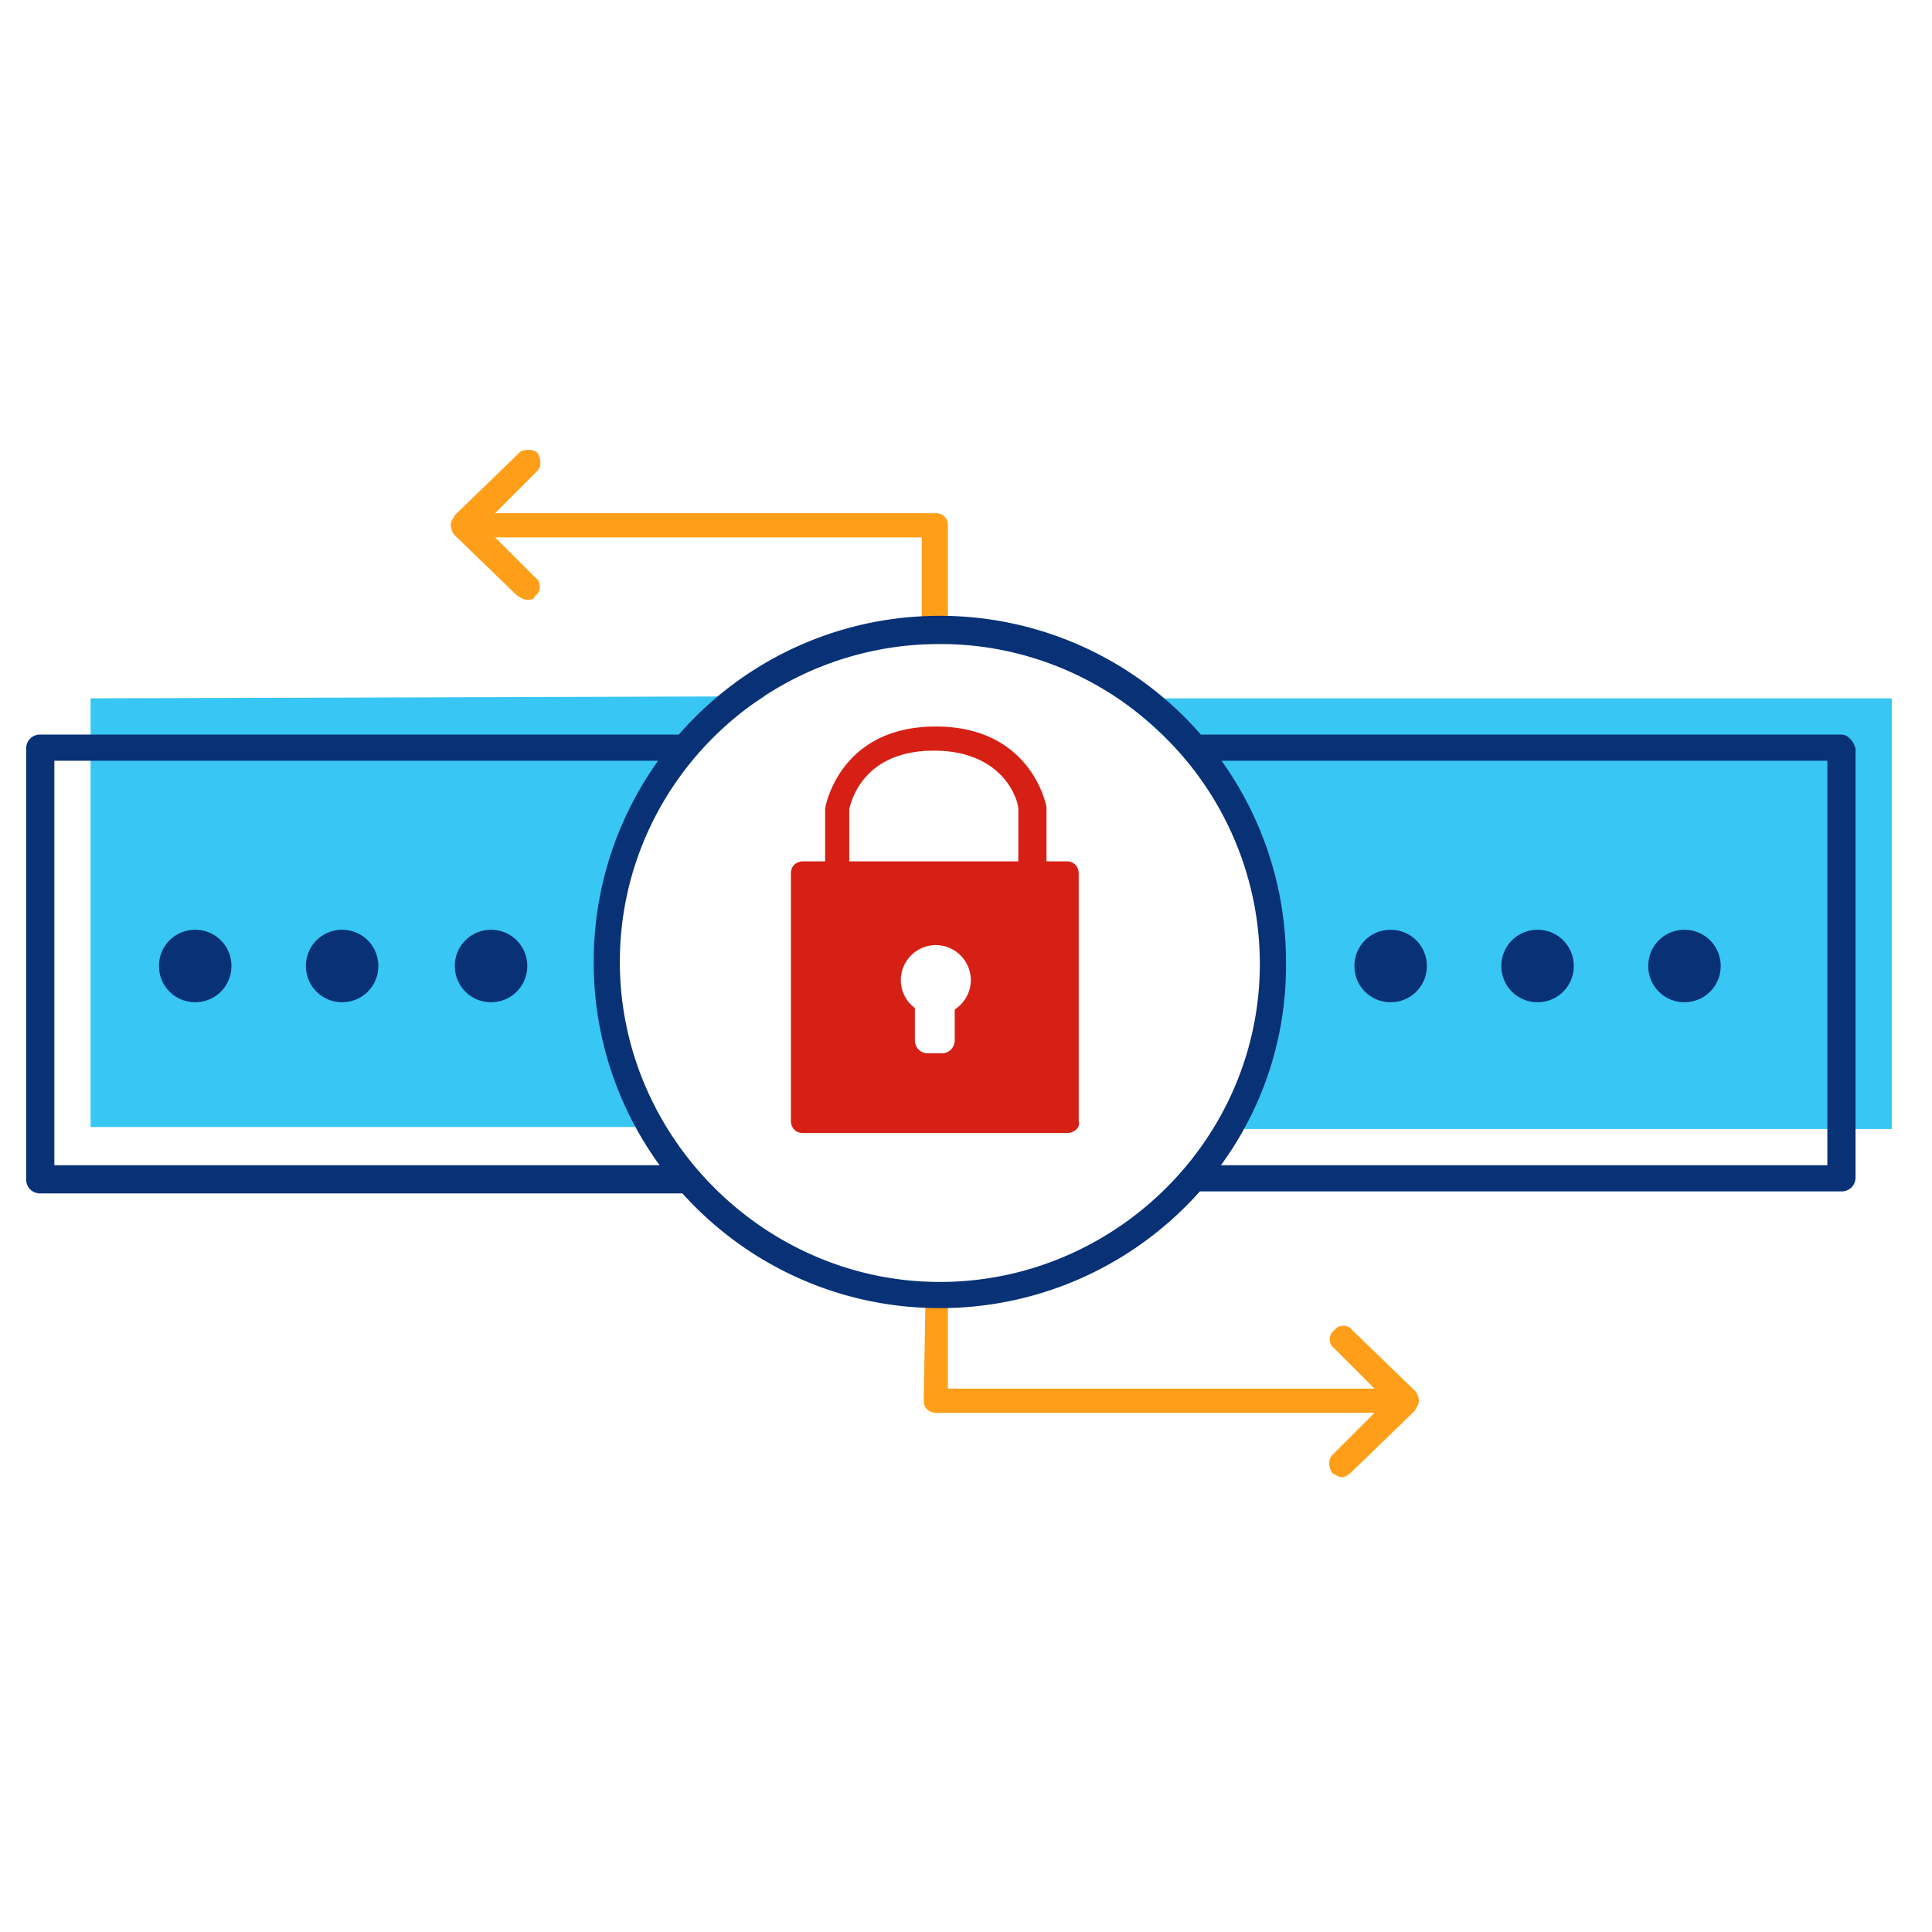 <svg id="icon-products-session-border-controllers" viewBox="0 0 96 96" xmlns="http://www.w3.org/2000/svg">
  <path fill-rule="evenodd" d="M38 34.6c-4.5 2.7-7.3 7.7-7.3 13.3 0 3 .8 5.8 2.3 8.1H4.5V34.7l33.5-.1Zm24.7 13.3c.2-5.6-2.9-10.1-7.1-13.2H94v21.4H60.4c1.5-2.4 2.2-5.2 2.3-8.2Z" class="-path--shadow" fill="#38C6F4"/>
  <path fill-rule="evenodd" d="M52 42.8v-2.7s-.7-4-5.5-4-5.5 4-5.5 4.1v2.6h-1.1c-.3 0-.6.2-.6.6v12.3c0 .3.2.6.6.6H53c.4 0 .7-.3.6-.6V43.4c0-.3-.2-.6-.6-.6h-1Zm-1.4 0v-2.6c0-.4-.7-2.9-4.2-2.9-3.477 0-4.092 2.466-4.198 2.892l-.002.008v2.6h8.4Zm-4.1 4.16a1.75 1.75 0 0 0-1.74 1.74c0 .565.276 1.072.7 1.39v1.61c0 .354.286.64.64.64h.7a.64.64 0 0 0 .64-.64v-1.54c.48-.31.8-.851.8-1.46a1.75 1.75 0 0 0-1.74-1.74Z" fill="#D62015"/>
  <path fill-rule="evenodd" d="M26.2 29.8c-.146 0-.24-.053-.357-.121a2.619 2.619 0 0 0-.143-.079l-3.1-3c-.1-.1-.2-.3-.2-.5 0-.146.053-.24.121-.357.025-.043.052-.09.079-.143l3.2-3.1c.2-.2.7-.2.9 0 .2.3.2.7 0 .9l-2.1 2.1h21.9c.3 0 .6.2.6.6V32h-1.3v-5.3H24.6l2 2c.3.2.3.7 0 .9-.1.2-.2.2-.4.2Zm40 42.5 2.1-2.1H46.5c-.3 0-.6-.2-.6-.6l.1-5.9h1.1V69h21.2l-2-2c-.3-.2-.3-.7 0-.9.2-.3.7-.3.9 0l3.1 3c.1.1.2.3.2.5 0 .146-.053.24-.121.357-.025.043-.052.09-.079.143l-3.2 3.1c-.1.1-.3.2-.4.2-.146 0-.24-.054-.357-.122-.043-.024-.09-.051-.143-.078-.2-.3-.2-.7 0-.9Z" class="-path--secondary" fill="#FF9E18"/>
  <path fill-rule="evenodd" d="M33.909 59.3c3.148 3.5 7.712 5.7 12.79 5.7 5.128 0 9.76-2.242 12.921-5.8H91.6l-.048-.002a.682.682 0 0 0 .648-.698V37.2c-.1-.4-.4-.7-.7-.7H59.668A17.16 17.16 0 0 0 46.7 30.6a17.16 17.16 0 0 0-12.968 5.9H2c-.4 0-.7.3-.7.7v21.4c0 .4.3.7.7.7h31.909Zm-1.133-1.4A17.123 17.123 0 0 1 29.5 47.8c0-3.73 1.187-7.182 3.203-10H2.7v20.1h30.076Zm27.92-20.1a17.123 17.123 0 0 1 3.204 10 16.79 16.79 0 0 1-3.233 10.1H90.8V37.8H60.696ZM30.8 47.8c0-8.7 7.1-15.8 15.9-15.8s15.9 7.2 15.9 15.9-7.2 15.8-15.9 15.8-15.9-7.2-15.9-15.9Zm-21.1 2c1 0 1.8-.8 1.8-1.8s-.8-1.8-1.8-1.8-1.8.8-1.8 1.8.8 1.8 1.8 1.8Zm9.1-1.8c0 1-.8 1.8-1.8 1.8s-1.8-.8-1.8-1.8.8-1.8 1.8-1.8 1.8.8 1.8 1.8Zm5.6 1.8c1 0 1.8-.8 1.8-1.8s-.8-1.8-1.8-1.8-1.8.8-1.8 1.8.8 1.8 1.8 1.8ZM70.9 48c0 1-.8 1.8-1.8 1.8s-1.8-.8-1.8-1.8.8-1.8 1.8-1.8 1.8.8 1.8 1.8Zm5.5 1.8c1 0 1.8-.8 1.8-1.8s-.8-1.8-1.8-1.8-1.8.8-1.8 1.8.8 1.8 1.8 1.8Zm9.1-1.8c0 1-.8 1.8-1.8 1.8s-1.8-.8-1.8-1.8.8-1.8 1.8-1.8 1.8.8 1.8 1.8Z" class="-path--primary" fill="#083176"/>
</svg>
